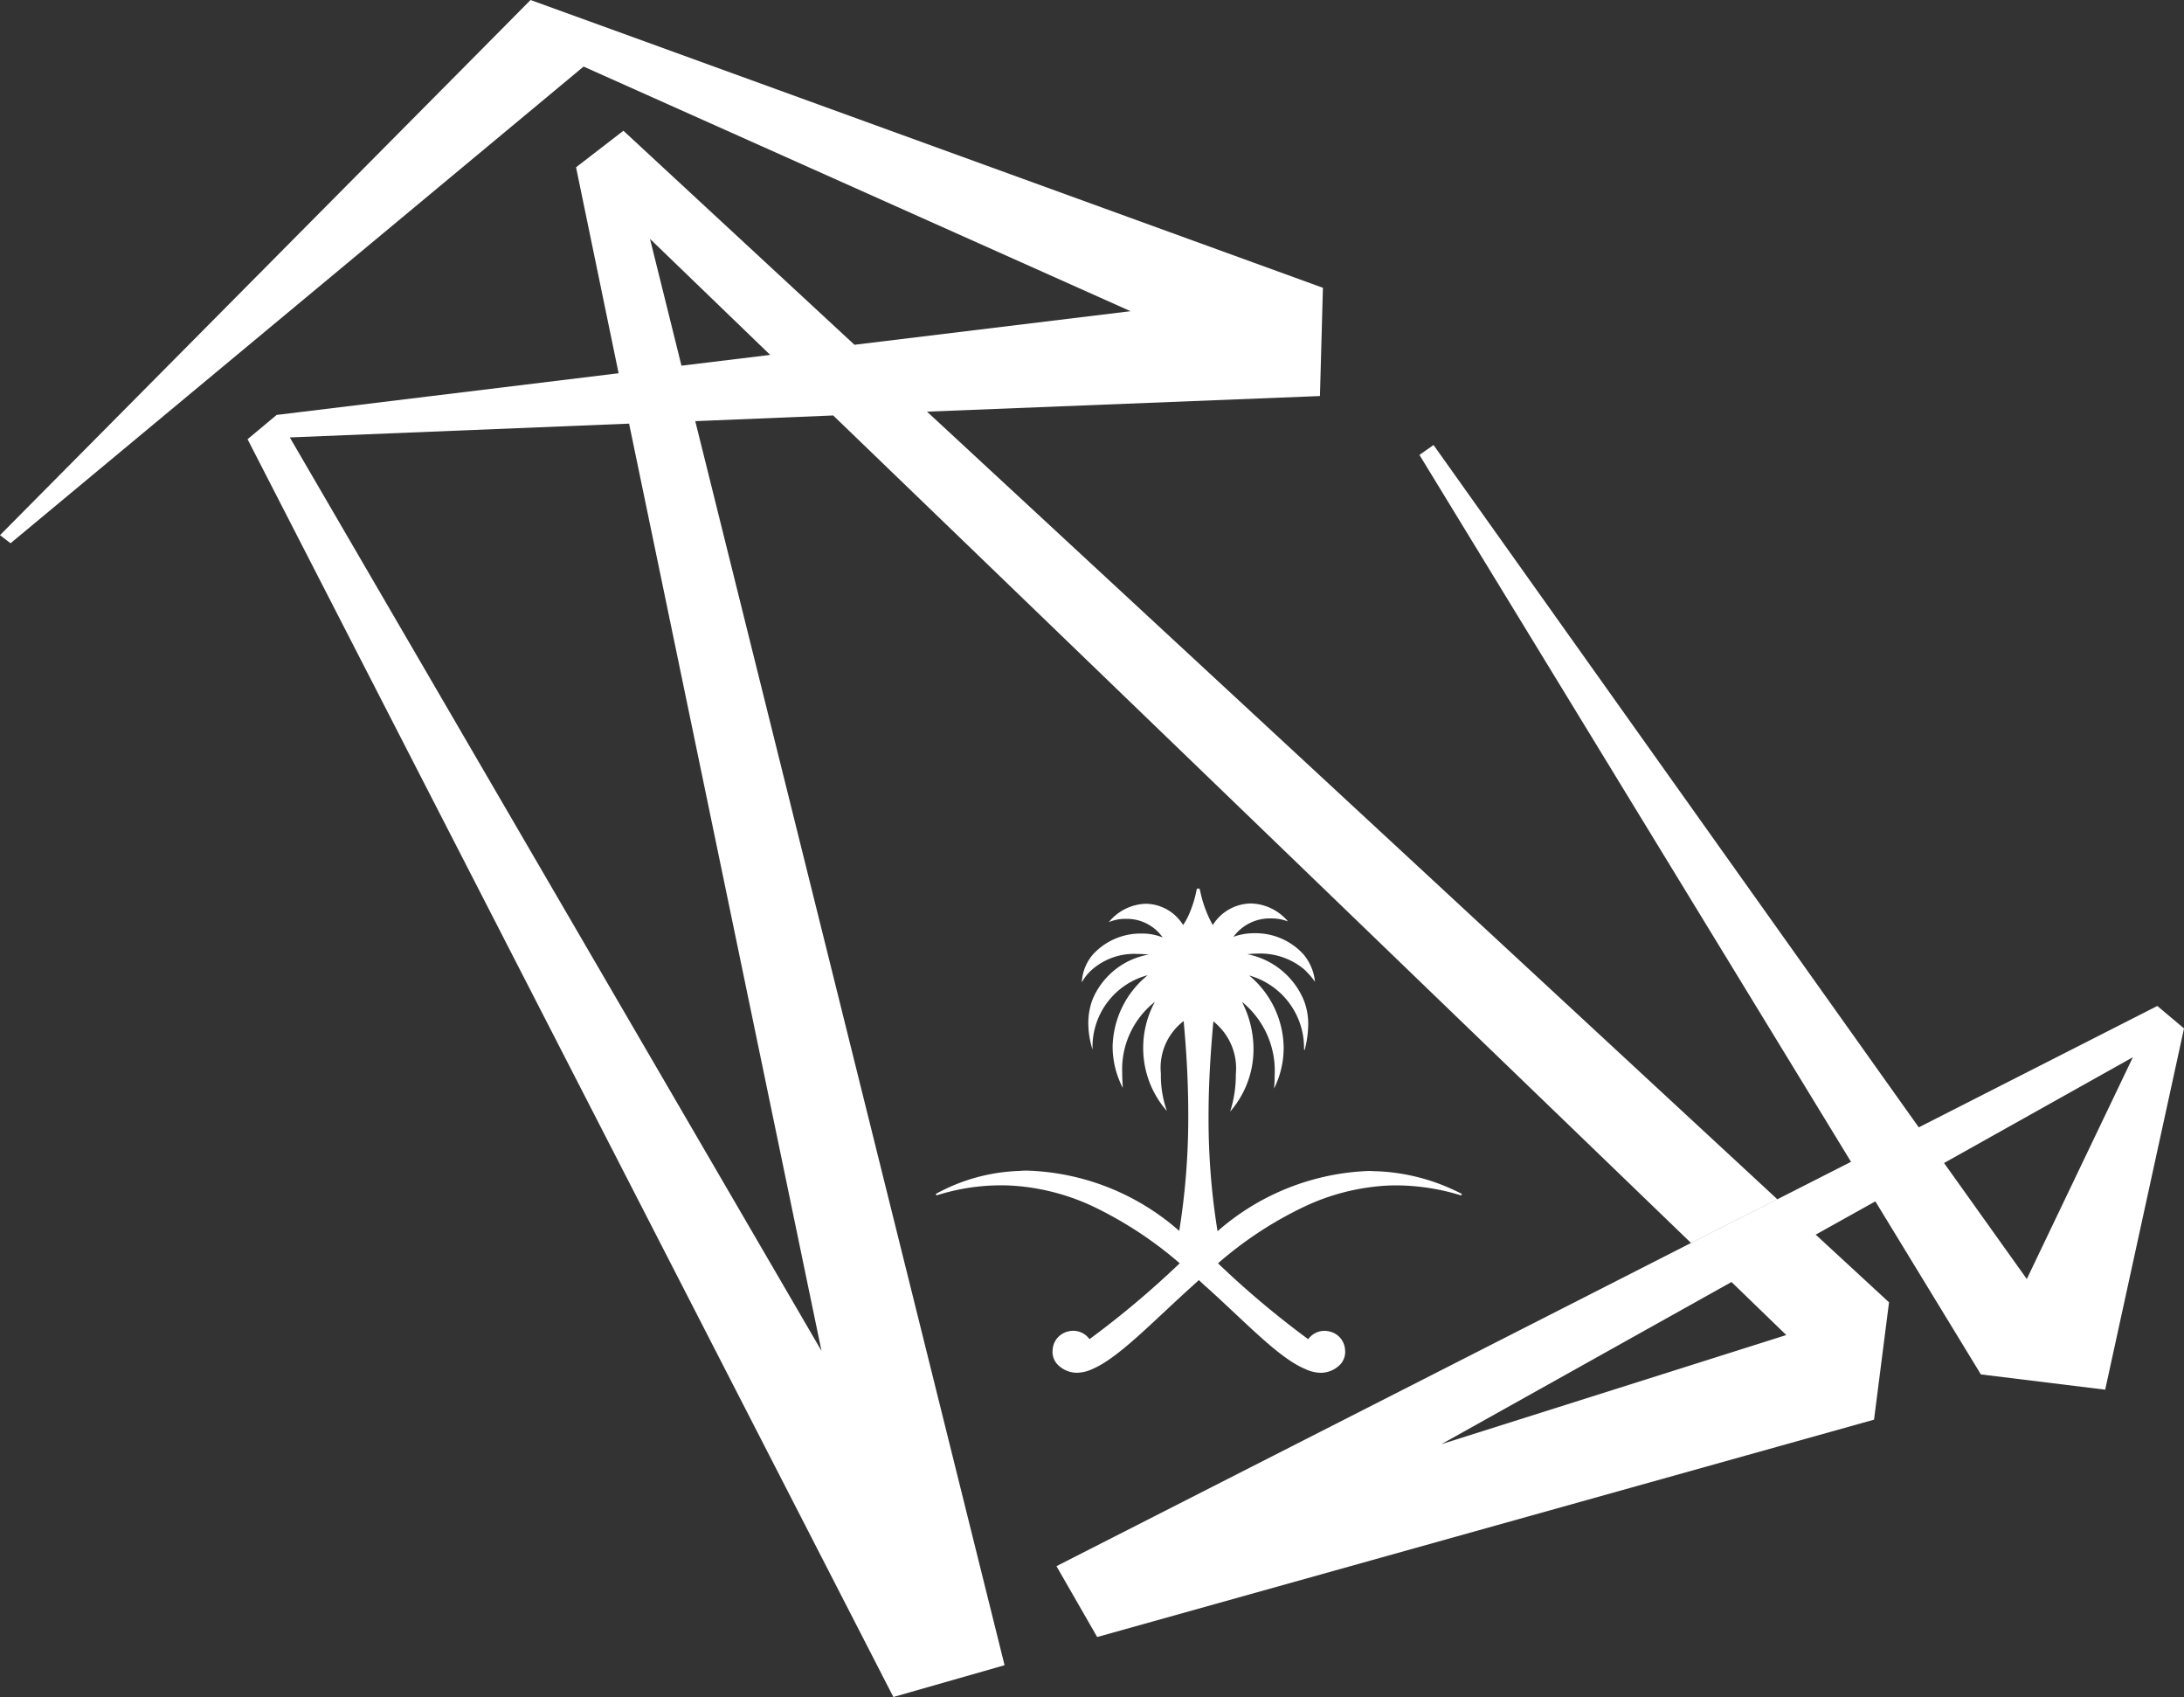 <svg xmlns="http://www.w3.org/2000/svg" width="95" height="73.802" viewBox="0 0 95 73.802">
  <rect x="0" y="0" width="95" height="73.802" fill="#333333" stroke="none"/>
  <path id="logo" d="M-1797.232-145.9l1.265-1.056,14.875-1.813-1.851-8.956,2.06-1.59,10.051,9.308-3.663.444,3.663-.444,12.007-1.46,8.37-1.017-.13,4.706-17.091.679,36.985,34.248-3.755,1.9-37.311-35.982-6,.247-.6-2.412,3.859-.469-5.228-5.045,1.369,5.514-2.738.326,2.738-.326.6,2.412,13.454,54.1-7.965-13.676,7.965,13.676-4.837,1.382Zm24.966,39.645-8.37-40.323-14.758.6Zm10.22,9.361,27.6-14.053,3.755-1.9,3.207-1.63-18.773-30.741.613-.43,21.107,29.672-2.947,1.5,2.947-1.5,10.377-5.279,1.161.977-3.429,15.71-5.411-.665,2-4.145,4.615-9.647-8.213,4.6,3.6,5.045-2,4.145-4.588-7.522-2.595,1.447,3.194,2.947-4.472,1.421-2.385-2.308-12.62,7.052,15-4.745,4.472-1.421-.652,5.1-33.792,9.452ZM-1716.429-104.574Zm-34.782-.887c-1.121-.456-2.5-1.93-4.211-3.481q-.2-.175-.43-.391l-.43.391c-1.708,1.552-3.1,3.011-4.211,3.481a1.637,1.637,0,0,1-.665.157,1.178,1.178,0,0,1-.859-.379.794.794,0,0,1-.2-.547,1.329,1.329,0,0,1,.026-.221.871.871,0,0,1,.665-.652.968.968,0,0,1,.2-.026.872.872,0,0,1,.717.364,40.066,40.066,0,0,0,3.924-3.3,16.921,16.921,0,0,0-3.781-2.477,9.683,9.683,0,0,0-3.181-.873c-.274-.026-.535-.04-.8-.04a9.254,9.254,0,0,0-2.79.43h-.013a.042.042,0,0,1-.04-.039c0-.014,0-.026.013-.026a8.075,8.075,0,0,1,3.611-.991,3.665,3.665,0,0,1,.378-.013,10.5,10.5,0,0,1,6.583,2.621,31.048,31.048,0,0,0,.392-5.071c0-1.707-.117-3.128-.2-4.055a2.555,2.555,0,0,0-.991,2.282,4.667,4.667,0,0,0,.261,1.63,4.145,4.145,0,0,1-1.03-2.725,4.18,4.18,0,0,1,.508-2.021,3.729,3.729,0,0,0-1.421,3.077c0,.247.014.469.026.664a3.908,3.908,0,0,1-.443-1.8,4.107,4.107,0,0,1,1.526-3.1,3.22,3.22,0,0,0-2.4,3.168v.065a3.781,3.781,0,0,1-.183-1.134,2.921,2.921,0,0,1,.183-1.043,3.261,3.261,0,0,1,2.452-1.956c-.183-.013-.353-.026-.522-.026a2.792,2.792,0,0,0-1.916.653,2.109,2.109,0,0,0-.482.587,2.037,2.037,0,0,1,.482-1.213,2.815,2.815,0,0,1,2.111-.913,2.377,2.377,0,0,1,.926.17,1.9,1.9,0,0,0-1.6-.808,1.806,1.806,0,0,0-.743.143,2.156,2.156,0,0,1,1.617-.8,1.938,1.938,0,0,1,1.616.926,3.148,3.148,0,0,0,.274-.508,5.021,5.021,0,0,0,.313-1.03.06.06,0,0,1,.065-.051.071.071,0,0,1,.078.051,5.214,5.214,0,0,0,.313,1.03,4.517,4.517,0,0,0,.247.508,1.985,1.985,0,0,1,1.656-.939,2.183,2.183,0,0,1,1.616.782,2.029,2.029,0,0,0-.73-.131,1.958,1.958,0,0,0-1.643.8,2.581,2.581,0,0,1,.913-.157,2.816,2.816,0,0,1,2.138.925,2.177,2.177,0,0,1,.495,1.187,3.335,3.335,0,0,0-.495-.561,2.972,2.972,0,0,0-1.994-.665c-.144,0-.3.013-.456.026a3.36,3.36,0,0,1,2.451,1.982,2.8,2.8,0,0,1,.2,1.082,4.432,4.432,0,0,1-.157,1.108.072.072,0,0,1-.025-.065,3.265,3.265,0,0,0-2.386-3.181,4.144,4.144,0,0,1,1.5,3.129,3.968,3.968,0,0,1-.417,1.786c.013-.169.026-.365.026-.586a3.86,3.86,0,0,0-1.421-3.181,4.507,4.507,0,0,1,.5,2.047,4.124,4.124,0,0,1-1.017,2.725,5.148,5.148,0,0,0,.248-1.63,2.6,2.6,0,0,0-.978-2.294c-.077.925-.208,2.372-.208,4.107a30.422,30.422,0,0,0,.391,5.018,10.553,10.553,0,0,1,6.583-2.62c.13,0,.248.013.378.013a8.739,8.739,0,0,1,3.65.978c.014.013.014.013.014.026a.035.035,0,0,1-.04.039h-.013a9.733,9.733,0,0,0-2.79-.43c-.261,0-.535.013-.8.04a9.661,9.661,0,0,0-3.181.873,16.465,16.465,0,0,0-3.781,2.477,39.857,39.857,0,0,0,3.924,3.3.872.872,0,0,1,.717-.364.969.969,0,0,1,.2.026.871.871,0,0,1,.665.652,1.329,1.329,0,0,1,.026.221.8.8,0,0,1-.2.547,1.182,1.182,0,0,1-.86.379A1.64,1.64,0,0,1-1751.211-105.46ZM-1808-141.728l21.8-21.981,1.277-1.291,4.028,1.46,30.442,11.056-8.37,1.017-23.792-10.638-24.926,20.729Z" transform="translate(1808 165)" fill="#fff"/>
</svg>
